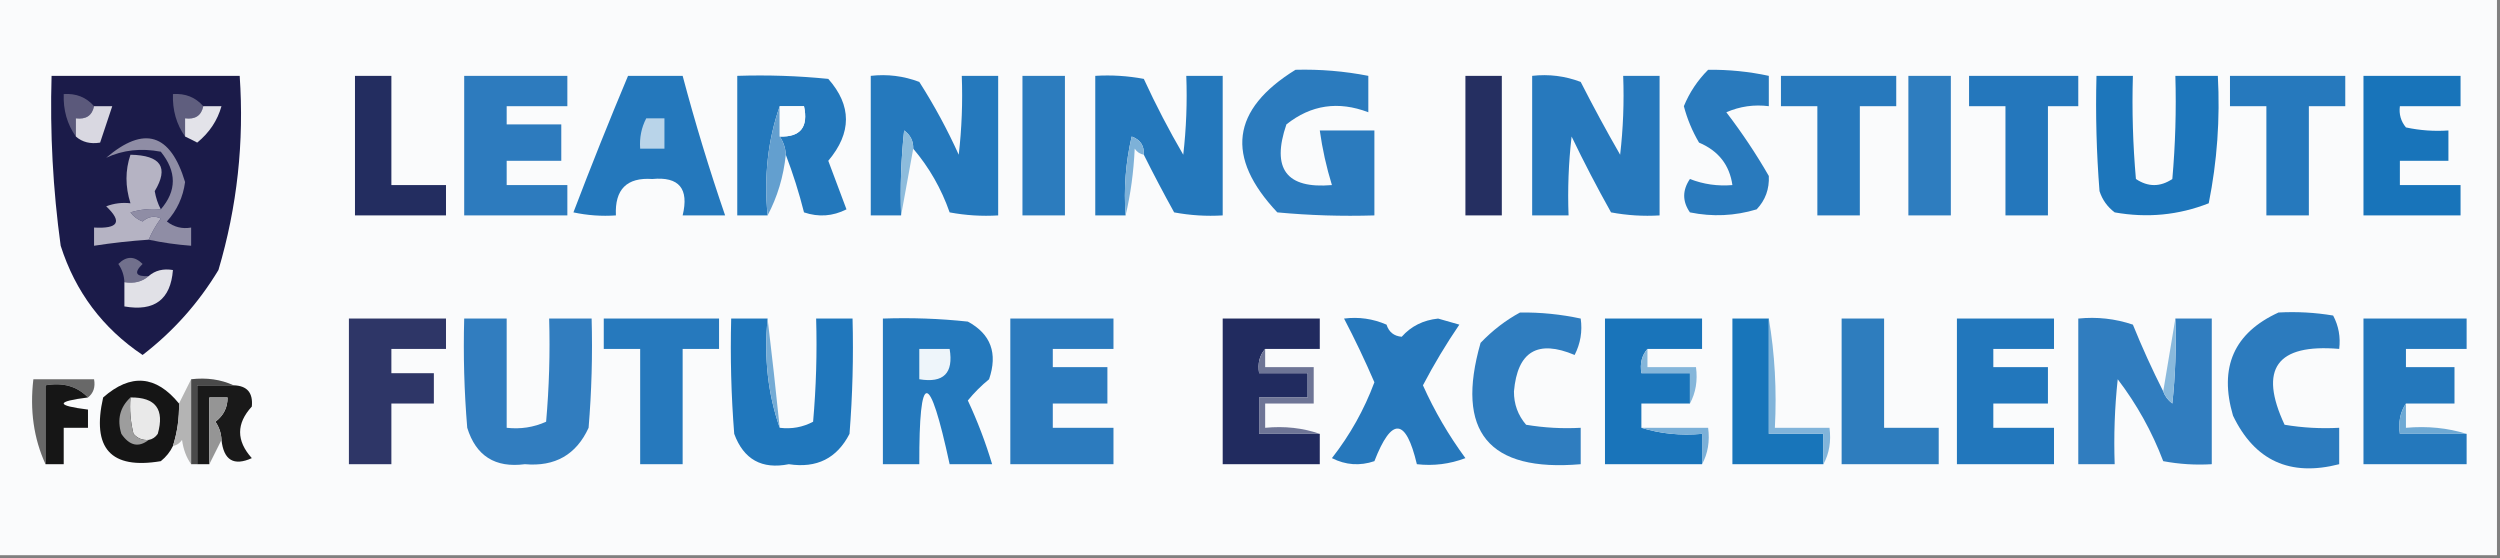 <?xml version="1.0" encoding="UTF-8"?>
<!DOCTYPE svg PUBLIC "-//W3C//DTD SVG 1.1//EN" "http://www.w3.org/Graphics/SVG/1.1/DTD/svg11.dtd">
<svg xmlns="http://www.w3.org/2000/svg" version="1.1" width="412px" height="92px" style="shape-rendering:geometricPrecision; text-rendering:geometricPrecision; image-rendering:optimizeQuality; fill-rule:evenodd; clip-rule:evenodd" xmlns:xlink="http://www.w3.org/1999/xlink">
<rect width="100%" height="100%" fill="#808080" stroke="none"/>
<g><path style="opacity:1" fill="#fafbfc" d="M -0.5,-0.5 C 136.833,-0.5 274.167,-0.5 411.5,-0.5C 411.5,30.167 411.5,60.833 411.5,91.5C 274.167,91.5 136.833,91.5 -0.5,91.5C -0.5,60.833 -0.5,30.167 -0.5,-0.5 Z"/></g>
<g><path style="opacity:1" fill="#1b1b49" d="M 8.5,12.5 C 18.833,12.5 29.167,12.5 39.5,12.5C 40.256,23.394 39.09,34.061 36,44.5C 32.703,49.962 28.536,54.629 23.5,58.5C 16.922,54.084 12.421,48.084 10,40.5C 8.724,31.212 8.224,21.879 8.5,12.5 Z"/></g>
<g><path style="opacity:1" fill="#232d60" d="M 58.5,12.5 C 60.5,12.5 62.5,12.5 64.5,12.5C 64.5,18.5 64.5,24.5 64.5,30.5C 67.5,30.5 70.5,30.5 73.5,30.5C 73.5,32.167 73.5,33.833 73.5,35.5C 68.5,35.5 63.5,35.5 58.5,35.5C 58.5,27.833 58.5,20.167 58.5,12.5 Z"/></g>
<g><path style="opacity:1" fill="#2d7bbe" d="M 76.5,12.5 C 82.167,12.5 87.833,12.5 93.5,12.5C 93.5,14.167 93.5,15.833 93.5,17.5C 90.167,17.5 86.833,17.5 83.5,17.5C 83.5,18.5 83.5,19.5 83.5,20.5C 86.5,20.5 89.5,20.5 92.5,20.5C 92.5,22.5 92.5,24.5 92.5,26.5C 89.5,26.5 86.5,26.5 83.5,26.5C 83.5,27.833 83.5,29.167 83.5,30.5C 86.833,30.5 90.167,30.5 93.5,30.5C 93.5,32.167 93.5,33.833 93.5,35.5C 87.833,35.5 82.167,35.5 76.5,35.5C 76.5,27.833 76.5,20.167 76.5,12.5 Z"/></g>
<g><path style="opacity:1" fill="#2478bc" d="M 103.5,12.5 C 106.5,12.5 109.5,12.5 112.5,12.5C 114.574,20.297 116.907,27.963 119.5,35.5C 117.167,35.5 114.833,35.5 112.5,35.5C 113.575,31.078 111.908,29.078 107.5,29.5C 103.299,29.207 101.299,31.207 101.5,35.5C 99.143,35.663 96.81,35.497 94.5,35C 97.402,27.377 100.402,19.877 103.5,12.5 Z"/></g>
<g><path style="opacity:1" fill="#2378bc" d="M 129.5,25.5 C 129.443,24.391 129.11,23.391 128.5,22.5C 131.91,22.616 133.244,20.95 132.5,17.5C 131.167,17.5 129.833,17.5 128.5,17.5C 126.547,23.074 125.88,29.074 126.5,35.5C 124.833,35.5 123.167,35.5 121.5,35.5C 121.5,27.833 121.5,20.167 121.5,12.5C 126.511,12.334 131.511,12.501 136.5,13C 140.384,17.392 140.384,21.892 136.5,26.5C 137.497,29.162 138.497,31.828 139.5,34.5C 137.235,35.647 134.902,35.814 132.5,35C 131.689,31.778 130.689,28.612 129.5,25.5 Z"/></g>
<g><path style="opacity:1" fill="#2579bd" d="M 150.5,24.5 C 150.539,23.244 150.039,22.244 149,21.5C 148.501,26.155 148.334,30.822 148.5,35.5C 146.833,35.5 145.167,35.5 143.5,35.5C 143.5,27.833 143.5,20.167 143.5,12.5C 146.247,12.187 148.914,12.52 151.5,13.5C 153.946,17.328 156.113,21.328 158,25.5C 158.499,21.179 158.666,16.846 158.5,12.5C 160.5,12.5 162.5,12.5 164.5,12.5C 164.5,20.167 164.5,27.833 164.5,35.5C 161.813,35.664 159.146,35.497 156.5,35C 155.134,31.097 153.134,27.597 150.5,24.5 Z"/></g>
<g><path style="opacity:1" fill="#2c7cbe" d="M 168.5,12.5 C 170.833,12.5 173.167,12.5 175.5,12.5C 175.5,20.167 175.5,27.833 175.5,35.5C 173.167,35.5 170.833,35.5 168.5,35.5C 168.5,27.833 168.5,20.167 168.5,12.5 Z"/></g>
<g><path style="opacity:1" fill="#2478bc" d="M 188.5,25.5 C 188.585,24.005 187.919,23.005 186.5,22.5C 185.508,26.783 185.174,31.116 185.5,35.5C 183.833,35.5 182.167,35.5 180.5,35.5C 180.5,27.833 180.5,20.167 180.5,12.5C 183.187,12.336 185.854,12.503 188.5,13C 190.485,17.309 192.652,21.476 195,25.5C 195.499,21.179 195.666,16.846 195.5,12.5C 197.5,12.5 199.5,12.5 201.5,12.5C 201.5,20.167 201.5,27.833 201.5,35.5C 198.813,35.664 196.146,35.497 193.5,35C 191.723,31.791 190.057,28.624 188.5,25.5 Z"/></g>
<g><path style="opacity:1" fill="#2b7bbe" d="M 213.5,11.5 C 217.548,11.395 221.548,11.728 225.5,12.5C 225.5,14.5 225.5,16.5 225.5,18.5C 220.551,16.611 216.051,17.278 212,20.5C 209.497,27.814 211.997,31.147 219.5,30.5C 218.594,27.564 217.928,24.564 217.5,21.5C 220.5,21.5 223.5,21.5 226.5,21.5C 226.5,26.167 226.5,30.833 226.5,35.5C 221.156,35.666 215.823,35.499 210.5,35C 201.91,25.879 202.91,18.046 213.5,11.5 Z"/></g>
<g><path style="opacity:1" fill="#252f61" d="M 241.5,12.5 C 243.5,12.5 245.5,12.5 247.5,12.5C 247.5,20.167 247.5,27.833 247.5,35.5C 245.5,35.5 243.5,35.5 241.5,35.5C 241.5,27.833 241.5,20.167 241.5,12.5 Z"/></g>
<g><path style="opacity:1" fill="#2779bd" d="M 252.5,12.5 C 255.247,12.187 257.914,12.52 260.5,13.5C 262.577,17.581 264.744,21.581 267,25.5C 267.499,21.179 267.666,16.846 267.5,12.5C 269.5,12.5 271.5,12.5 273.5,12.5C 273.5,20.167 273.5,27.833 273.5,35.5C 270.813,35.664 268.146,35.497 265.5,35C 263.191,30.881 261.024,26.714 259,22.5C 258.501,26.821 258.334,31.154 258.5,35.5C 256.5,35.5 254.5,35.5 252.5,35.5C 252.5,27.833 252.5,20.167 252.5,12.5 Z"/></g>
<g><path style="opacity:1" fill="#297abd" d="M 281.5,11.5 C 284.881,11.46 288.214,11.793 291.5,12.5C 291.5,14.167 291.5,15.833 291.5,17.5C 289.076,17.192 286.743,17.526 284.5,18.5C 287.112,21.921 289.446,25.421 291.5,29C 291.604,31.145 290.937,32.979 289.5,34.5C 285.892,35.593 282.225,35.76 278.5,35C 277.24,33.186 277.24,31.353 278.5,29.5C 280.747,30.374 283.08,30.708 285.5,30.5C 285.028,27.185 283.195,24.851 280,23.5C 278.888,21.61 278.054,19.61 277.5,17.5C 278.432,15.235 279.765,13.235 281.5,11.5 Z"/></g>
<g><path style="opacity:1" fill="#2779bd" d="M 293.5,12.5 C 299.833,12.5 306.167,12.5 312.5,12.5C 312.5,14.167 312.5,15.833 312.5,17.5C 310.5,17.5 308.5,17.5 306.5,17.5C 306.5,23.5 306.5,29.5 306.5,35.5C 304.167,35.5 301.833,35.5 299.5,35.5C 299.5,29.5 299.5,23.5 299.5,17.5C 297.5,17.5 295.5,17.5 293.5,17.5C 293.5,15.833 293.5,14.167 293.5,12.5 Z"/></g>
<g><path style="opacity:1" fill="#2e7dbf" d="M 314.5,12.5 C 316.833,12.5 319.167,12.5 321.5,12.5C 321.5,20.167 321.5,27.833 321.5,35.5C 319.167,35.5 316.833,35.5 314.5,35.5C 314.5,27.833 314.5,20.167 314.5,12.5 Z"/></g>
<g><path style="opacity:1" fill="#2477bc" d="M 324.5,12.5 C 330.5,12.5 336.5,12.5 342.5,12.5C 342.5,14.167 342.5,15.833 342.5,17.5C 340.833,17.5 339.167,17.5 337.5,17.5C 337.5,23.5 337.5,29.5 337.5,35.5C 335.167,35.5 332.833,35.5 330.5,35.5C 330.5,29.5 330.5,23.5 330.5,17.5C 328.5,17.5 326.5,17.5 324.5,17.5C 324.5,15.833 324.5,14.167 324.5,12.5 Z"/></g>
<g><path style="opacity:1" fill="#1d76bb" d="M 345.5,12.5 C 347.5,12.5 349.5,12.5 351.5,12.5C 351.334,18.176 351.501,23.843 352,29.5C 354,30.833 356,30.833 358,29.5C 358.499,23.843 358.666,18.176 358.5,12.5C 360.833,12.5 363.167,12.5 365.5,12.5C 365.884,19.589 365.384,26.589 364,33.5C 359.024,35.457 353.857,35.957 348.5,35C 347.299,34.097 346.465,32.931 346,31.5C 345.5,25.175 345.334,18.842 345.5,12.5 Z"/></g>
<g><path style="opacity:1" fill="#2679bd" d="M 367.5,12.5 C 373.833,12.5 380.167,12.5 386.5,12.5C 386.5,14.167 386.5,15.833 386.5,17.5C 384.5,17.5 382.5,17.5 380.5,17.5C 380.5,23.5 380.5,29.5 380.5,35.5C 378.167,35.5 375.833,35.5 373.5,35.5C 373.5,29.5 373.5,23.5 373.5,17.5C 371.5,17.5 369.5,17.5 367.5,17.5C 367.5,15.833 367.5,14.167 367.5,12.5 Z"/></g>
<g><path style="opacity:1" fill="#1874ba" d="M 389.5,12.5 C 394.833,12.5 400.167,12.5 405.5,12.5C 405.5,14.167 405.5,15.833 405.5,17.5C 402.167,17.5 398.833,17.5 395.5,17.5C 395.33,18.822 395.663,19.989 396.5,21C 398.81,21.497 401.143,21.663 403.5,21.5C 403.5,23.167 403.5,24.833 403.5,26.5C 400.833,26.5 398.167,26.5 395.5,26.5C 395.5,27.833 395.5,29.167 395.5,30.5C 398.833,30.5 402.167,30.5 405.5,30.5C 405.5,32.167 405.5,33.833 405.5,35.5C 400.167,35.5 394.833,35.5 389.5,35.5C 389.5,27.833 389.5,20.167 389.5,12.5 Z"/></g>
<g><path style="opacity:1" fill="#5f5e7e" d="M 33.5,17.5 C 33.179,19.048 32.179,19.715 30.5,19.5C 30.5,20.5 30.5,21.5 30.5,22.5C 29.076,20.485 28.41,18.152 28.5,15.5C 30.554,15.365 32.221,16.032 33.5,17.5 Z"/></g>
<g><path style="opacity:1" fill="#639fcf" d="M 128.5,17.5 C 128.5,19.167 128.5,20.833 128.5,22.5C 129.11,23.391 129.443,24.391 129.5,25.5C 129.119,29.119 128.119,32.452 126.5,35.5C 125.88,29.074 126.547,23.074 128.5,17.5 Z"/></g>
<g><path style="opacity:1" fill="#fafcfd" d="M 128.5,17.5 C 129.833,17.5 131.167,17.5 132.5,17.5C 133.244,20.95 131.91,22.616 128.5,22.5C 128.5,20.833 128.5,19.167 128.5,17.5 Z"/></g>
<g><path style="opacity:1" fill="#5b597b" d="M 15.5,17.5 C 15.179,19.048 14.179,19.715 12.5,19.5C 12.5,20.5 12.5,21.5 12.5,22.5C 11.076,20.485 10.409,18.152 10.5,15.5C 12.554,15.365 14.221,16.032 15.5,17.5 Z"/></g>
<g><path style="opacity:1" fill="#e3e3e9" d="M 33.5,17.5 C 34.5,17.5 35.5,17.5 36.5,17.5C 35.836,19.867 34.503,21.867 32.5,23.5C 31.817,23.137 31.15,22.804 30.5,22.5C 30.5,21.5 30.5,20.5 30.5,19.5C 32.179,19.715 33.179,19.048 33.5,17.5 Z"/></g>
<g><path style="opacity:1" fill="#d9d8e1" d="M 15.5,17.5 C 16.5,17.5 17.5,17.5 18.5,17.5C 17.833,19.5 17.167,21.5 16.5,23.5C 14.901,23.768 13.568,23.434 12.5,22.5C 12.5,21.5 12.5,20.5 12.5,19.5C 14.179,19.715 15.179,19.048 15.5,17.5 Z"/></g>
<g><path style="opacity:1" fill="#8dbcdc" d="M 150.5,24.5 C 149.833,28.167 149.167,31.833 148.5,35.5C 148.334,30.822 148.501,26.155 149,21.5C 150.039,22.244 150.539,23.244 150.5,24.5 Z"/></g>
<g><path style="opacity:1" fill="#b9d4e9" d="M 106.5,19.5 C 107.5,19.5 108.5,19.5 109.5,19.5C 109.5,21.167 109.5,22.833 109.5,24.5C 108.167,24.5 106.833,24.5 105.5,24.5C 105.366,22.709 105.699,21.042 106.5,19.5 Z"/></g>
<g><path style="opacity:1" fill="#7db1d8" d="M 188.5,25.5 C 187.883,25.389 187.383,25.056 187,24.5C 186.823,28.356 186.323,32.023 185.5,35.5C 185.174,31.116 185.508,26.783 186.5,22.5C 187.919,23.005 188.585,24.005 188.5,25.5 Z"/></g>
<g><path style="opacity:1" fill="#8f8da5" d="M 24.5,39.5 C 25.028,38.279 25.695,37.113 26.5,36C 25.451,35.508 24.451,35.674 23.5,36.5C 22.692,36.192 22.025,35.692 21.5,35C 23.134,34.507 24.801,34.34 26.5,34.5C 29.14,31.447 29.14,28.28 26.5,25C 23.242,24.384 20.242,24.717 17.5,26C 23.758,20.657 28.091,21.991 30.5,30C 30.174,32.484 29.174,34.651 27.5,36.5C 28.689,37.429 30.022,37.762 31.5,37.5C 31.5,38.5 31.5,39.5 31.5,40.5C 29.139,40.326 26.806,39.993 24.5,39.5 Z"/></g>
<g><path style="opacity:1" fill="#b5b3c3" d="M 26.5,34.5 C 24.801,34.34 23.134,34.507 21.5,35C 22.025,35.692 22.692,36.192 23.5,36.5C 24.451,35.674 25.451,35.508 26.5,36C 25.695,37.113 25.028,38.279 24.5,39.5C 21.482,39.704 18.482,40.037 15.5,40.5C 15.5,39.5 15.5,38.5 15.5,37.5C 19.527,37.719 20.194,36.553 17.5,34C 18.793,33.51 20.127,33.343 21.5,33.5C 20.628,30.728 20.628,28.062 21.5,25.5C 26.526,25.589 27.859,27.589 25.5,31.5C 25.685,32.584 26.018,33.584 26.5,34.5 Z"/></g>
<g><path style="opacity:1" fill="#71708c" d="M 24.5,45.5 C 23.432,46.434 22.099,46.768 20.5,46.5C 20.461,45.417 20.127,44.417 19.5,43.5C 20.833,42.167 22.167,42.167 23.5,43.5C 22.019,44.944 22.352,45.611 24.5,45.5 Z"/></g>
<g><path style="opacity:1" fill="#e1e1e7" d="M 20.5,46.5 C 22.099,46.768 23.432,46.434 24.5,45.5C 25.568,44.566 26.901,44.232 28.5,44.5C 28.118,49.371 25.451,51.371 20.5,50.5C 20.5,49.167 20.5,47.833 20.5,46.5 Z"/></g>
<g><path style="opacity:1" fill="#2e3667" d="M 57.5,52.5 C 62.833,52.5 68.167,52.5 73.5,52.5C 73.5,54.167 73.5,55.833 73.5,57.5C 70.5,57.5 67.5,57.5 64.5,57.5C 64.5,58.833 64.5,60.167 64.5,61.5C 66.833,61.5 69.167,61.5 71.5,61.5C 71.5,63.167 71.5,64.833 71.5,66.5C 69.167,66.5 66.833,66.5 64.5,66.5C 64.5,69.833 64.5,73.167 64.5,76.5C 62.167,76.5 59.833,76.5 57.5,76.5C 57.5,68.5 57.5,60.5 57.5,52.5 Z"/></g>
<g><path style="opacity:1" fill="#317dbf" d="M 76.5,52.5 C 78.833,52.5 81.167,52.5 83.5,52.5C 83.5,58.5 83.5,64.5 83.5,70.5C 85.793,70.756 87.959,70.423 90,69.5C 90.499,63.843 90.666,58.176 90.5,52.5C 92.833,52.5 95.167,52.5 97.5,52.5C 97.666,58.509 97.499,64.509 97,70.5C 94.968,74.936 91.468,76.936 86.5,76.5C 81.606,77.141 78.439,75.141 77,70.5C 76.501,64.509 76.334,58.509 76.5,52.5 Z"/></g>
<g><path style="opacity:1" fill="#2679bd" d="M 99.5,52.5 C 105.833,52.5 112.167,52.5 118.5,52.5C 118.5,54.167 118.5,55.833 118.5,57.5C 116.5,57.5 114.5,57.5 112.5,57.5C 112.5,63.833 112.5,70.167 112.5,76.5C 110.167,76.5 107.833,76.5 105.5,76.5C 105.5,70.167 105.5,63.833 105.5,57.5C 103.5,57.5 101.5,57.5 99.5,57.5C 99.5,55.833 99.5,54.167 99.5,52.5 Z"/></g>
<g><path style="opacity:1" fill="#2077bc" d="M 126.5,52.5 C 125.88,58.926 126.547,64.926 128.5,70.5C 130.467,70.739 132.301,70.406 134,69.5C 134.499,63.843 134.666,58.176 134.5,52.5C 136.5,52.5 138.5,52.5 140.5,52.5C 140.666,58.842 140.5,65.175 140,71.5C 137.925,75.537 134.592,77.204 130,76.5C 125.56,77.389 122.56,75.722 121,71.5C 120.5,65.175 120.334,58.842 120.5,52.5C 122.5,52.5 124.5,52.5 126.5,52.5 Z"/></g>
<g><path style="opacity:1" fill="#74abd5" d="M 126.5,52.5 C 127.205,58.399 127.872,64.399 128.5,70.5C 126.547,64.926 125.88,58.926 126.5,52.5 Z"/></g>
<g><path style="opacity:1" fill="#2479bd" d="M 145.5,52.5 C 150.179,52.334 154.845,52.501 159.5,53C 163.292,55.053 164.458,58.219 163,62.5C 161.702,63.56 160.535,64.726 159.5,66C 161.097,69.42 162.43,72.92 163.5,76.5C 161.167,76.5 158.833,76.5 156.5,76.5C 153.132,60.89 151.465,60.89 151.5,76.5C 149.5,76.5 147.5,76.5 145.5,76.5C 145.5,68.5 145.5,60.5 145.5,52.5 Z"/></g>
<g><path style="opacity:1" fill="#2c7bbe" d="M 166.5,52.5 C 172.167,52.5 177.833,52.5 183.5,52.5C 183.5,54.167 183.5,55.833 183.5,57.5C 180.167,57.5 176.833,57.5 173.5,57.5C 173.5,58.5 173.5,59.5 173.5,60.5C 176.5,60.5 179.5,60.5 182.5,60.5C 182.5,62.5 182.5,64.5 182.5,66.5C 179.5,66.5 176.5,66.5 173.5,66.5C 173.5,67.833 173.5,69.167 173.5,70.5C 176.833,70.5 180.167,70.5 183.5,70.5C 183.5,72.5 183.5,74.5 183.5,76.5C 177.833,76.5 172.167,76.5 166.5,76.5C 166.5,68.5 166.5,60.5 166.5,52.5 Z"/></g>
<g><path style="opacity:1" fill="#212b5f" d="M 208.5,57.5 C 207.566,58.568 207.232,59.901 207.5,61.5C 210.167,61.5 212.833,61.5 215.5,61.5C 215.5,62.833 215.5,64.167 215.5,65.5C 212.833,65.5 210.167,65.5 207.5,65.5C 207.5,67.5 207.5,69.5 207.5,71.5C 210.833,71.5 214.167,71.5 217.5,71.5C 217.5,73.167 217.5,74.833 217.5,76.5C 212.167,76.5 206.833,76.5 201.5,76.5C 201.5,68.5 201.5,60.5 201.5,52.5C 206.833,52.5 212.167,52.5 217.5,52.5C 217.5,54.167 217.5,55.833 217.5,57.5C 214.5,57.5 211.5,57.5 208.5,57.5 Z"/></g>
<g><path style="opacity:1" fill="#2678bc" d="M 221.5,52.5 C 223.924,52.192 226.257,52.526 228.5,53.5C 228.887,54.72 229.72,55.386 231,55.5C 232.546,53.759 234.546,52.759 237,52.5C 238.167,52.833 239.333,53.167 240.5,53.5C 238.317,56.702 236.317,60.036 234.5,63.5C 236.402,67.739 238.735,71.739 241.5,75.5C 238.914,76.48 236.247,76.813 233.5,76.5C 231.685,68.839 229.352,68.672 226.5,76C 224.098,76.814 221.765,76.647 219.5,75.5C 222.484,71.687 224.817,67.52 226.5,63C 224.942,59.387 223.275,55.887 221.5,52.5 Z"/></g>
<g><path style="opacity:1" fill="#2f7dbf" d="M 250.5,51.5 C 253.881,51.459 257.214,51.793 260.5,52.5C 260.799,54.604 260.466,56.604 259.5,58.5C 253.411,55.924 250.077,57.924 249.5,64.5C 249.486,66.593 250.152,68.426 251.5,70C 254.482,70.498 257.482,70.665 260.5,70.5C 260.5,72.5 260.5,74.5 260.5,76.5C 245.307,77.808 239.807,71.141 244,56.5C 245.965,54.45 248.132,52.783 250.5,51.5 Z"/></g>
<g><path style="opacity:1" fill="#1974ba" d="M 271.5,57.5 C 270.566,58.568 270.232,59.901 270.5,61.5C 273.167,61.5 275.833,61.5 278.5,61.5C 278.5,63.167 278.5,64.833 278.5,66.5C 275.833,66.5 273.167,66.5 270.5,66.5C 270.5,67.833 270.5,69.167 270.5,70.5C 273.625,71.479 276.958,71.813 280.5,71.5C 280.5,73.167 280.5,74.833 280.5,76.5C 275.167,76.5 269.833,76.5 264.5,76.5C 264.5,68.5 264.5,60.5 264.5,52.5C 269.833,52.5 275.167,52.5 280.5,52.5C 280.5,54.167 280.5,55.833 280.5,57.5C 277.5,57.5 274.5,57.5 271.5,57.5 Z"/></g>
<g><path style="opacity:1" fill="#1875ba" d="M 291.5,52.5 C 291.5,58.833 291.5,65.167 291.5,71.5C 294.5,71.5 297.5,71.5 300.5,71.5C 300.5,73.167 300.5,74.833 300.5,76.5C 295.5,76.5 290.5,76.5 285.5,76.5C 285.5,68.5 285.5,60.5 285.5,52.5C 287.5,52.5 289.5,52.5 291.5,52.5 Z"/></g>
<g><path style="opacity:1" fill="#2e7dbe" d="M 303.5,52.5 C 305.833,52.5 308.167,52.5 310.5,52.5C 310.5,58.5 310.5,64.5 310.5,70.5C 313.5,70.5 316.5,70.5 319.5,70.5C 319.5,72.5 319.5,74.5 319.5,76.5C 314.167,76.5 308.833,76.5 303.5,76.5C 303.5,68.5 303.5,60.5 303.5,52.5 Z"/></g>
<g><path style="opacity:1" fill="#2277bc" d="M 322.5,52.5 C 327.833,52.5 333.167,52.5 338.5,52.5C 338.5,54.167 338.5,55.833 338.5,57.5C 335.167,57.5 331.833,57.5 328.5,57.5C 328.5,58.5 328.5,59.5 328.5,60.5C 331.5,60.5 334.5,60.5 337.5,60.5C 337.5,62.5 337.5,64.5 337.5,66.5C 334.5,66.5 331.5,66.5 328.5,66.5C 328.5,67.833 328.5,69.167 328.5,70.5C 331.833,70.5 335.167,70.5 338.5,70.5C 338.5,72.5 338.5,74.5 338.5,76.5C 333.167,76.5 327.833,76.5 322.5,76.5C 322.5,68.5 322.5,60.5 322.5,52.5 Z"/></g>
<g><path style="opacity:1" fill="#307dbf" d="M 356.5,64.5 C 356.783,65.289 357.283,65.956 358,66.5C 358.499,61.845 358.666,57.178 358.5,52.5C 360.5,52.5 362.5,52.5 364.5,52.5C 364.5,60.5 364.5,68.5 364.5,76.5C 361.813,76.664 359.146,76.497 356.5,76C 354.648,71.129 352.148,66.629 349,62.5C 348.501,67.155 348.334,71.822 348.5,76.5C 346.5,76.5 344.5,76.5 342.5,76.5C 342.5,68.5 342.5,60.5 342.5,52.5C 345.572,52.183 348.572,52.516 351.5,53.5C 353.018,57.248 354.685,60.915 356.5,64.5 Z"/></g>
<g><path style="opacity:1" fill="#89b9dc" d="M 358.5,52.5 C 358.666,57.178 358.499,61.845 358,66.5C 357.283,65.956 356.783,65.289 356.5,64.5C 357.167,60.5 357.833,56.5 358.5,52.5 Z"/></g>
<g><path style="opacity:1" fill="#2c7bbe" d="M 375.5,51.5 C 378.518,51.335 381.518,51.502 384.5,52C 385.406,53.7 385.739,55.533 385.5,57.5C 375.193,56.624 372.193,60.79 376.5,70C 379.482,70.498 382.482,70.665 385.5,70.5C 385.5,72.5 385.5,74.5 385.5,76.5C 377.396,78.588 371.563,75.922 368,68.5C 365.66,60.525 368.16,54.858 375.5,51.5 Z"/></g>
<g><path style="opacity:1" fill="#2478bc" d="M 396.5,66.5 C 395.549,67.919 395.216,69.585 395.5,71.5C 399.167,71.5 402.833,71.5 406.5,71.5C 406.5,73.167 406.5,74.833 406.5,76.5C 400.833,76.5 395.167,76.5 389.5,76.5C 389.5,68.5 389.5,60.5 389.5,52.5C 395.167,52.5 400.833,52.5 406.5,52.5C 406.5,54.167 406.5,55.833 406.5,57.5C 403.167,57.5 399.833,57.5 396.5,57.5C 396.5,58.5 396.5,59.5 396.5,60.5C 399.167,60.5 401.833,60.5 404.5,60.5C 404.5,62.5 404.5,64.5 404.5,66.5C 401.833,66.5 399.167,66.5 396.5,66.5 Z"/></g>
<g><path style="opacity:1" fill="#eef5fa" d="M 151.5,57.5 C 153.167,57.5 154.833,57.5 156.5,57.5C 157.167,61.5 155.5,63.167 151.5,62.5C 151.5,60.833 151.5,59.167 151.5,57.5 Z"/></g>
<g><path style="opacity:1" fill="#85b6da" d="M 271.5,57.5 C 271.5,58.5 271.5,59.5 271.5,60.5C 274.167,60.5 276.833,60.5 279.5,60.5C 279.795,62.735 279.461,64.735 278.5,66.5C 278.5,64.833 278.5,63.167 278.5,61.5C 275.833,61.5 273.167,61.5 270.5,61.5C 270.232,59.901 270.566,58.568 271.5,57.5 Z"/></g>
<g><path style="opacity:1" fill="#686868" d="M 14.5,65.5 C 12.721,63.657 10.388,62.99 7.5,63.5C 7.5,67.833 7.5,72.167 7.5,76.5C 5.564,72.285 4.897,67.619 5.5,62.5C 8.833,62.5 12.167,62.5 15.5,62.5C 15.737,63.791 15.404,64.791 14.5,65.5 Z"/></g>
<g><path style="opacity:1" fill="#161616" d="M 14.5,65.5 C 9.167,66.167 9.167,66.833 14.5,67.5C 14.5,68.5 14.5,69.5 14.5,70.5C 13.167,70.5 11.833,70.5 10.5,70.5C 10.5,72.5 10.5,74.5 10.5,76.5C 9.5,76.5 8.5,76.5 7.5,76.5C 7.5,72.167 7.5,67.833 7.5,63.5C 10.388,62.99 12.721,63.657 14.5,65.5 Z"/></g>
<g><path style="opacity:1" fill="#151515" d="M 29.5,66.5 C 29.552,68.903 29.219,71.236 28.5,73.5C 28.047,74.458 27.381,75.292 26.5,76C 18.253,77.391 15.086,73.891 17,65.5C 21.533,61.511 25.7,61.844 29.5,66.5 Z"/></g>
<g><path style="opacity:1" fill="#b4b4b4" d="M 31.5,62.5 C 31.5,67.167 31.5,71.833 31.5,76.5C 30.71,75.391 30.21,74.058 30,72.5C 29.617,73.056 29.117,73.389 28.5,73.5C 29.219,71.236 29.552,68.903 29.5,66.5C 30.167,65.167 30.833,63.833 31.5,62.5 Z"/></g>
<g><path style="opacity:1" fill="#4a4a4a" d="M 31.5,62.5 C 34.059,62.198 36.393,62.532 38.5,63.5C 36.5,63.5 34.5,63.5 32.5,63.5C 32.5,67.833 32.5,72.167 32.5,76.5C 32.167,76.5 31.833,76.5 31.5,76.5C 31.5,71.833 31.5,67.167 31.5,62.5 Z"/></g>
<g><path style="opacity:1" fill="#e9e9e9" d="M 21.5,65.5 C 25.648,65.453 27.148,67.453 26,71.5C 25.617,72.056 25.117,72.389 24.5,72.5C 23.504,72.586 22.671,72.252 22,71.5C 21.505,69.527 21.338,67.527 21.5,65.5 Z"/></g>
<g><path style="opacity:1" fill="#6e7596" d="M 208.5,57.5 C 208.5,58.5 208.5,59.5 208.5,60.5C 211.167,60.5 213.833,60.5 216.5,60.5C 216.5,62.5 216.5,64.5 216.5,66.5C 213.833,66.5 211.167,66.5 208.5,66.5C 208.5,67.833 208.5,69.167 208.5,70.5C 211.713,70.19 214.713,70.523 217.5,71.5C 214.167,71.5 210.833,71.5 207.5,71.5C 207.5,69.5 207.5,67.5 207.5,65.5C 210.167,65.5 212.833,65.5 215.5,65.5C 215.5,64.167 215.5,62.833 215.5,61.5C 212.833,61.5 210.167,61.5 207.5,61.5C 207.232,59.901 207.566,58.568 208.5,57.5 Z"/></g>
<g><path style="opacity:1" fill="#9d9d9d" d="M 21.5,65.5 C 21.338,67.527 21.505,69.527 22,71.5C 22.671,72.252 23.504,72.586 24.5,72.5C 22.847,73.799 21.347,73.466 20,71.5C 19.262,69.12 19.762,67.12 21.5,65.5 Z"/></g>
<g><path style="opacity:1" fill="#191919" d="M 38.5,63.5 C 40.722,63.559 41.722,64.725 41.5,67C 38.926,69.801 38.926,72.634 41.5,75.5C 38.531,76.845 36.864,75.845 36.5,72.5C 36.461,71.417 36.127,70.417 35.5,69.5C 36.853,68.476 37.52,67.143 37.5,65.5C 36.5,65.5 35.5,65.5 34.5,65.5C 34.5,69.167 34.5,72.833 34.5,76.5C 33.833,76.5 33.167,76.5 32.5,76.5C 32.5,72.167 32.5,67.833 32.5,63.5C 34.5,63.5 36.5,63.5 38.5,63.5 Z"/></g>
<g><path style="opacity:1" fill="#7bb0d8" d="M 270.5,70.5 C 274.167,70.5 277.833,70.5 281.5,70.5C 281.795,72.735 281.461,74.735 280.5,76.5C 280.5,74.833 280.5,73.167 280.5,71.5C 276.958,71.813 273.625,71.479 270.5,70.5 Z"/></g>
<g><path style="opacity:1" fill="#81b4da" d="M 291.5,52.5 C 292.49,58.31 292.823,64.31 292.5,70.5C 295.5,70.5 298.5,70.5 301.5,70.5C 301.795,72.735 301.461,74.735 300.5,76.5C 300.5,74.833 300.5,73.167 300.5,71.5C 297.5,71.5 294.5,71.5 291.5,71.5C 291.5,65.167 291.5,58.833 291.5,52.5 Z"/></g>
<g><path style="opacity:1" fill="#6ea9d4" d="M 396.5,66.5 C 396.5,67.833 396.5,69.167 396.5,70.5C 400.042,70.187 403.375,70.521 406.5,71.5C 402.833,71.5 399.167,71.5 395.5,71.5C 395.216,69.585 395.549,67.919 396.5,66.5 Z"/></g>
<g><path style="opacity:1" fill="#959595" d="M 36.5,72.5 C 35.833,73.833 35.167,75.167 34.5,76.5C 34.5,72.833 34.5,69.167 34.5,65.5C 35.5,65.5 36.5,65.5 37.5,65.5C 37.52,67.143 36.853,68.476 35.5,69.5C 36.127,70.417 36.461,71.417 36.5,72.5 Z"/></g>
</svg>
